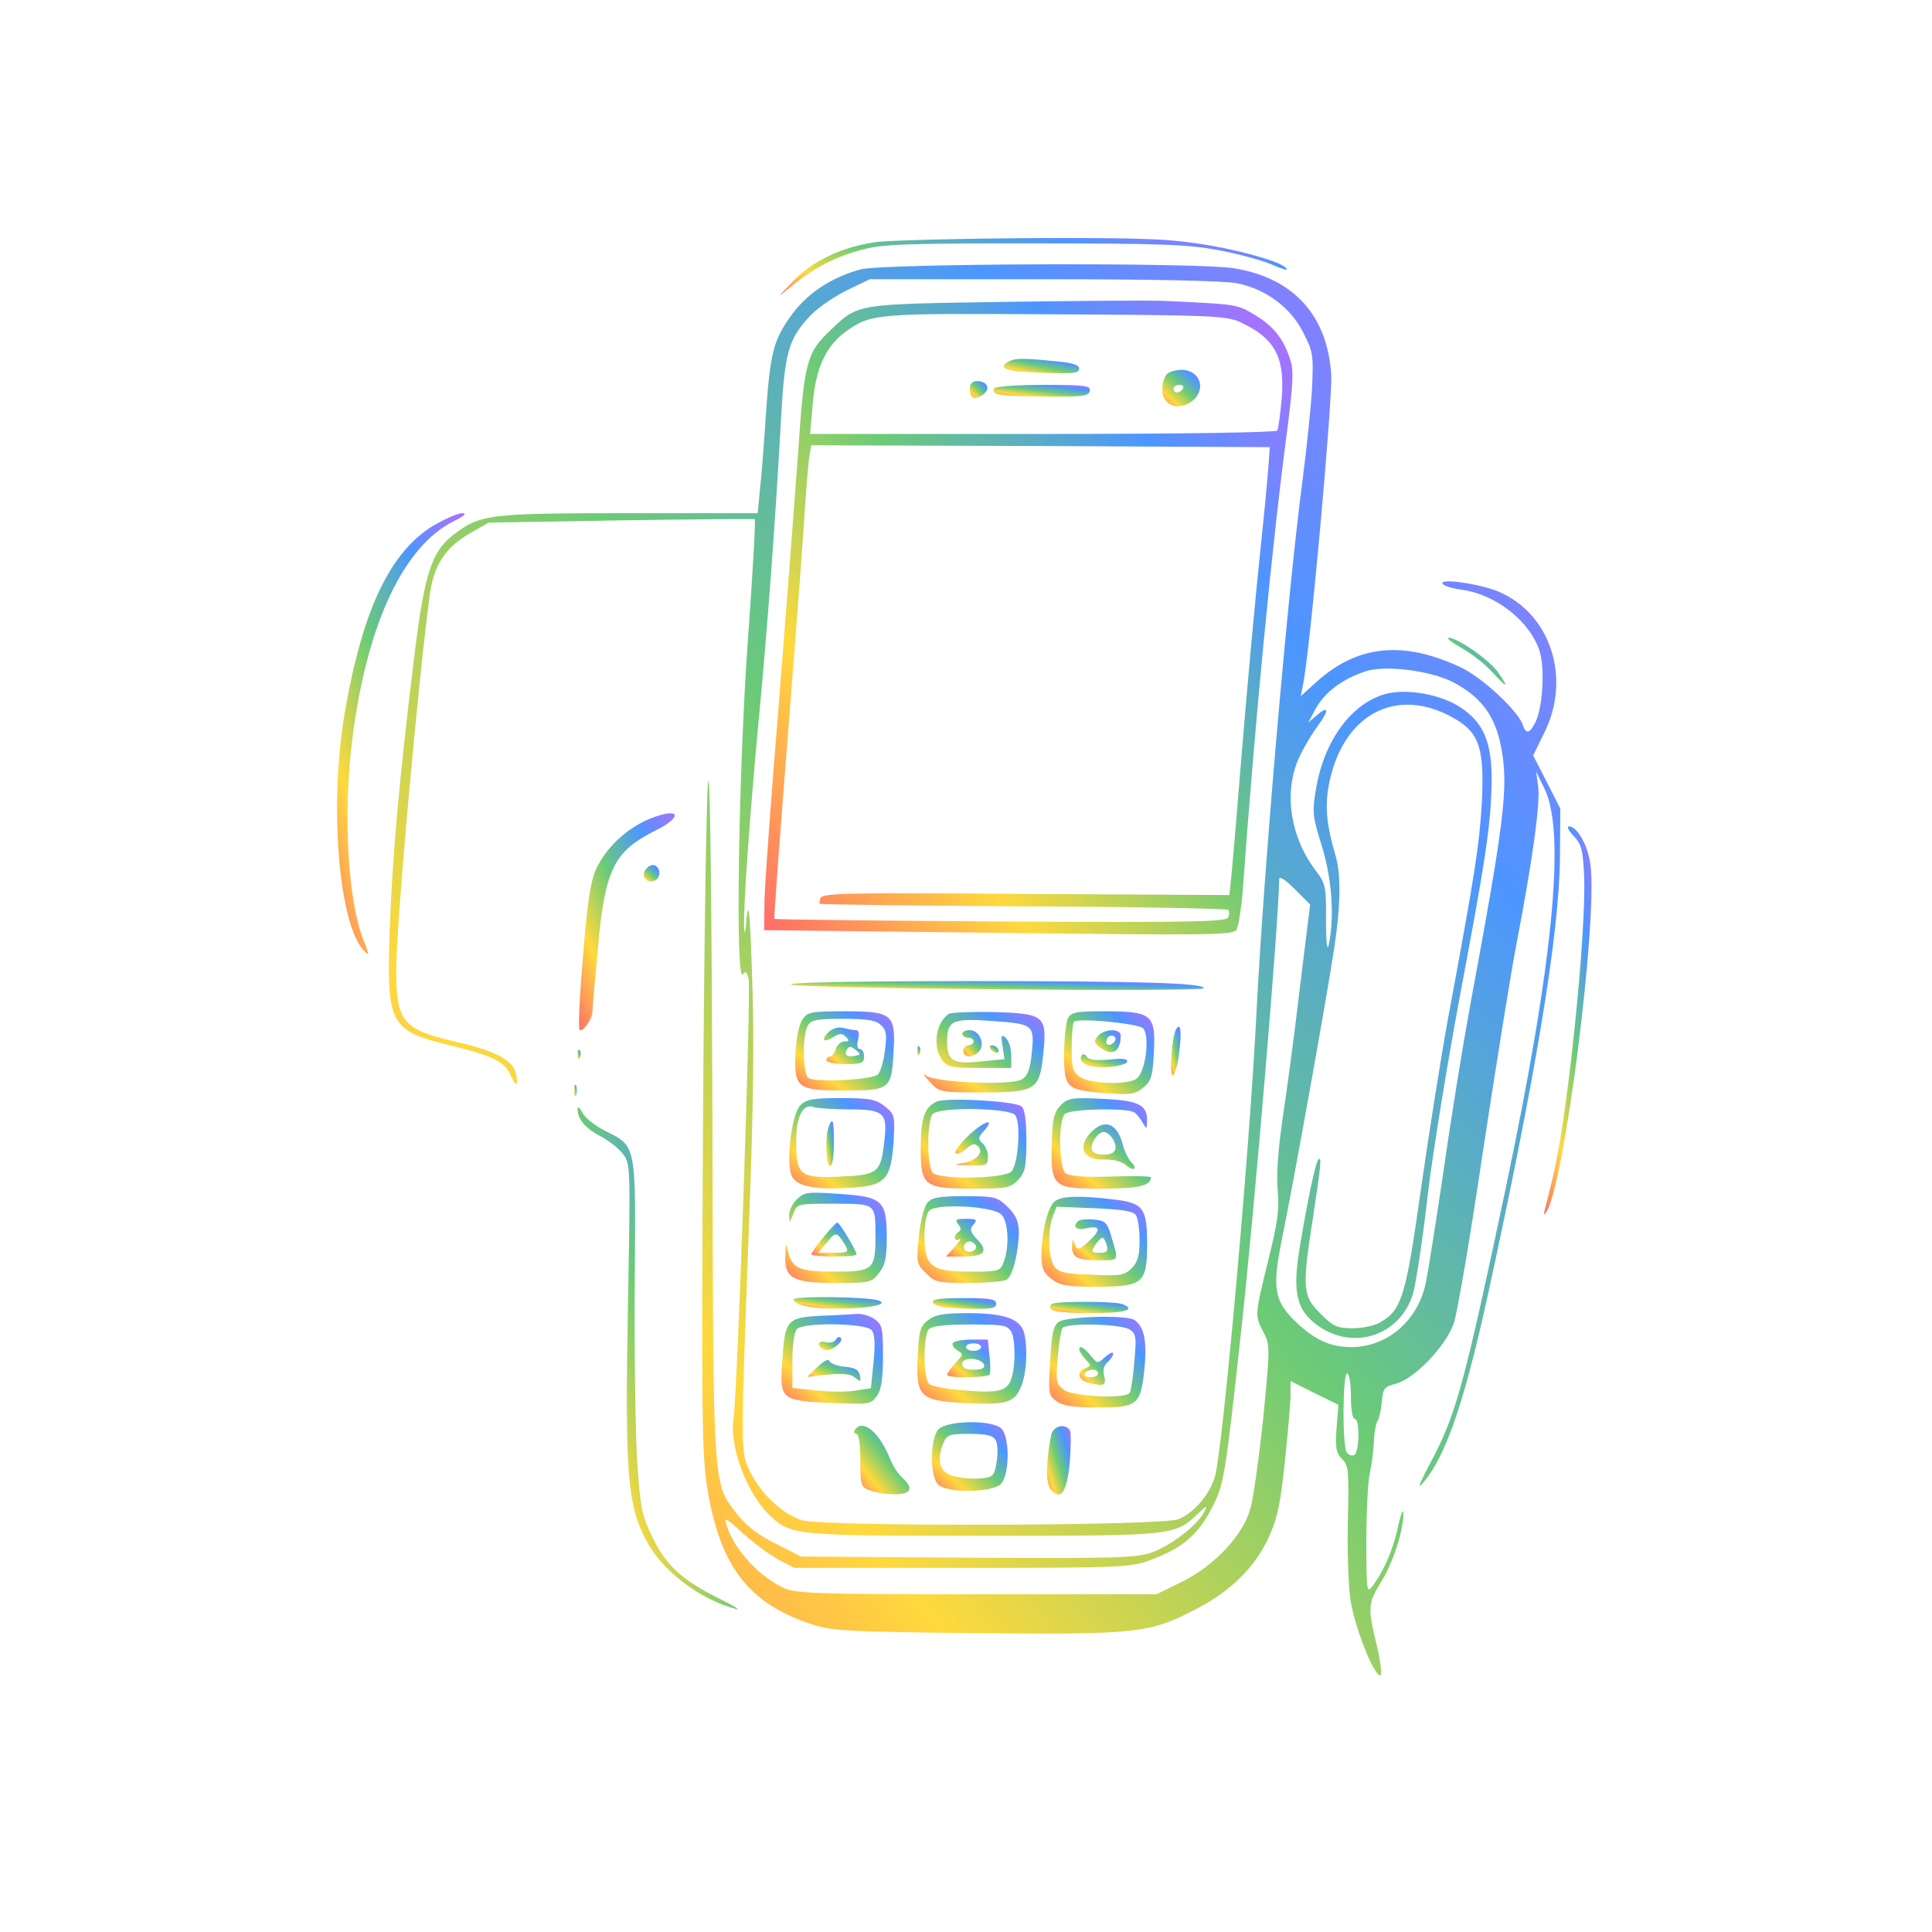 <?xml version="1.0" standalone="no"?>
<!DOCTYPE svg PUBLIC "-//W3C//DTD SVG 20010904//EN"
        "http://www.w3.org/TR/2001/REC-SVG-20010904/DTD/svg10.dtd">
<svg version="1.0" xmlns="http://www.w3.org/2000/svg"
     width="512pt" height="512pt" viewBox="0 0 512 512"
     preserveAspectRatio="xMidYMid meet">

    <!-- Pretty gradient definition -->
    <defs>
        <linearGradient id="rainbow" x1="0%" y1="0%" x2="100%" y2="100%">
            <stop offset="0%"   stop-color="#FF6B6B"/>
            <stop offset="25%"  stop-color="#FFD93D"/>
            <stop offset="50%"  stop-color="#6BCB77"/>
            <stop offset="75%"  stop-color="#4D96FF"/>
            <stop offset="100%" stop-color="#B86BFF"/>
        </linearGradient>
    </defs>

    <!-- Apply the gradient to everything inside -->
    <g transform="translate(0,512) scale(0.1,-0.1)"
       fill="url(#rainbow)" stroke="none">
        <path d="M2326 4479 c-93 -12 -173 -50 -227 -107 -40 -42 -41 -43 -7 -15 58
49 118 81 188 100 57 16 112 18 460 18 341 0 408 -3 490 -18 52 -10 114 -27
138 -37 23 -10 42 -17 42 -14 0 15 -102 46 -206 64 -104 17 -161 20 -464 19
-190 -1 -376 -6 -414 -10z"/>
        <path d="M2280 4406 c-82 -23 -146 -67 -189 -130 -42 -61 -50 -96 -61 -250 -5
-78 -12 -169 -16 -203 l-6 -63 -343 0 c-372 0 -392 -3 -463 -57 -59 -45 -78
-104 -106 -338 -39 -320 -56 -513 -63 -705 -9 -255 -1 -271 159 -310 117 -29
146 -43 163 -83 9 -20 14 -25 15 -14 1 52 -39 78 -165 107 -138 32 -155 53
-155 190 0 120 59 774 89 994 11 80 42 127 112 166 l44 25 350 6 c193 3 352 4
355 3 3 -1 -5 -139 -17 -306 -26 -350 -35 -933 -14 -900 6 10 10 7 15 -12 7
-28 -30 -1102 -40 -1165 -12 -74 36 -201 97 -258 57 -52 63 -53 564 -53 508 0
507 0 569 58 24 23 27 24 17 5 -18 -36 -91 -91 -141 -108 -41 -14 -109 -15
-487 -13 l-440 3 -69 35 c-46 23 -79 49 -101 78 -65 85 -63 52 -65 1067 -2
546 -6 902 -11 875 -5 -25 -11 -433 -14 -908 -4 -762 -3 -874 11 -964 33 -204
106 -303 267 -359 61 -21 82 -23 444 -27 429 -4 462 -1 587 65 90 47 152 108
189 186 24 52 32 89 44 203 8 76 15 156 15 176 l0 38 64 -32 63 -31 -5 -62
c-4 -52 -1 -66 15 -82 17 -17 18 -31 15 -159 -2 -77 1 -174 7 -215 12 -73 61
-199 79 -199 5 0 1 35 -9 78 -25 102 -24 112 11 170 32 50 60 138 59 182 0 14
-7 -3 -14 -36 -13 -61 -39 -120 -69 -159 -14 -18 -15 -8 -15 120 0 77 4 158 9
180 5 22 10 60 11 85 1 25 6 50 10 55 4 6 9 28 11 50 3 35 6 40 37 48 49 12
134 101 154 161 9 26 44 231 77 455 34 223 74 474 90 556 42 219 63 372 56
413 l-5 37 22 -45 c57 -116 23 -463 -104 -1065 -104 -492 -129 -587 -187 -700
-44 -83 -49 -97 -27 -70 57 69 105 209 164 475 130 593 193 973 195 1176 l1
131 -36 71 -36 70 30 61 c71 144 17 312 -119 372 -47 21 -161 38 -151 22 4 -6
27 -13 52 -16 90 -13 179 -83 205 -162 14 -44 9 -146 -10 -187 -16 -33 -26
-35 -35 -8 -12 36 -108 126 -165 152 -152 71 -273 59 -382 -40 l-41 -37 6 30
c19 90 78 750 75 820 -9 158 -100 259 -258 284 -96 16 -932 13 -990 -3z m1000
-37 c76 -16 140 -64 173 -129 27 -52 28 -60 24 -150 -3 -52 -15 -165 -26 -250
-38 -287 -102 -1025 -121 -1400 -18 -366 -89 -1153 -110 -1232 -13 -47 -55
-97 -97 -114 -41 -18 -935 -20 -996 -3 -50 14 -109 68 -138 127 -27 56 -27 34
-4 657 12 314 14 503 8 660 -5 158 -9 202 -14 155 -4 -45 -6 -53 -7 -25 -2 53
14 282 38 540 24 248 46 553 59 790 10 190 19 226 79 289 20 21 64 51 97 67
l60 29 462 0 c295 0 480 -4 513 -11z m569 -1056 c78 -40 116 -93 131 -183 17
-101 6 -190 -84 -675 -19 -104 -51 -300 -70 -435 -20 -135 -41 -268 -47 -297
-20 -102 -101 -172 -197 -173 -57 0 -98 19 -149 68 -57 55 -62 89 -35 222 28
135 118 636 137 762 18 115 19 199 5 248 -24 81 -29 130 -19 187 35 191 181
268 335 178 65 -38 78 -80 71 -223 -7 -114 -16 -175 -91 -579 -19 -105 -51
-308 -71 -449 -39 -276 -50 -315 -105 -347 -15 -10 -49 -17 -75 -17 -42 0 -52
5 -86 39 -47 47 -49 66 -19 257 21 139 23 161 14 151 -8 -7 -30 -114 -50 -235
-18 -111 -9 -158 37 -196 95 -80 230 -40 264 77 8 29 26 147 39 263 14 116 53
353 85 525 69 367 82 452 84 568 1 103 -21 156 -82 196 -52 35 -143 51 -199
36 -90 -25 -162 -122 -184 -249 -11 -64 -10 -74 15 -154 27 -87 34 -191 18
-263 -4 -18 -7 10 -7 66 1 90 -1 97 -28 133 -68 90 -85 210 -42 301 13 28 36
65 50 84 29 39 27 53 -5 25 l-22 -19 16 30 c24 48 72 85 136 106 51 17 171 2
230 -28z m-404 -809 c-14 -120 -35 -277 -46 -348 -12 -85 -17 -151 -13 -191 5
-49 0 -84 -25 -185 -36 -147 -36 -145 -13 -190 18 -34 18 -40 0 -225 -11 -104
-26 -213 -34 -242 -20 -72 -95 -152 -182 -195 l-67 -33 -475 0 c-417 0 -479 2
-511 16 -68 31 -135 104 -154 169 -7 21 -1 18 42 -22 28 -25 70 -57 94 -70
l44 -23 445 0 c431 0 447 1 502 22 80 30 121 64 157 132 35 66 37 78 81 481
36 331 99 1080 100 1190 0 9 16 -1 41 -26 l41 -41 -27 -219z m135 -1084 c0
-33 4 -60 10 -60 14 0 13 -87 -1 -96 -6 -3 -15 0 -20 7 -12 20 -11 209 1 209
6 0 10 -27 10 -60z"/>
        <path d="M2665 4320 c-397 -6 -390 -4 -463 -74 -64 -60 -71 -84 -87 -328 -9
-123 -32 -421 -51 -663 -20 -242 -37 -476 -38 -520 l-1 -80 620 -7 c546 -7
621 -6 631 7 6 8 14 59 18 113 31 427 76 902 117 1210 16 126 18 160 8 190
-18 55 -45 89 -96 119 -46 27 -46 27 -248 36 -27 1 -212 0 -410 -3z m620 -53
c92 -42 120 -91 112 -200 -4 -43 -9 -82 -12 -88 -4 -5 -244 -9 -622 -9 l-616
0 7 82 c8 93 35 151 87 189 68 48 75 49 554 46 409 -2 454 -4 490 -20z m77
-377 c-2 -25 -9 -106 -17 -180 -20 -190 -42 -433 -60 -655 -8 -104 -18 -216
-21 -249 l-6 -58 -539 3 c-454 4 -540 2 -544 -10 -3 -8 -4 -15 -3 -16 2 -2
245 -5 540 -7 295 -1 539 -6 542 -9 4 -3 4 -13 1 -20 -5 -12 -94 -14 -603 -11
-328 2 -598 5 -600 7 -1 1 13 198 32 436 19 239 40 511 46 604 6 94 13 180 16
193 l4 22 608 -2 607 -3 -3 -45z"/>
        <path d="M2670 4160 c-27 -17 1 -25 96 -28 77 -3 94 -1 94 11 0 10 -18 16 -67
20 -89 9 -105 8 -123 -3z"/>
        <path d="M3092 4128 c-7 -7 -12 -25 -12 -40 0 -40 39 -58 75 -34 44 29 28 86
-25 86 -14 0 -31 -5 -38 -12z m43 -38 c-3 -5 -10 -10 -16 -10 -5 0 -9 5 -9 10
0 6 7 10 16 10 8 0 12 -4 9 -10z"/>
        <path d="M2570 4091 c0 -27 13 -33 35 -17 21 15 12 36 -16 36 -12 0 -19 -7
-19 -19z"/>
        <path d="M2635 4091 c-10 -17 9 -20 131 -22 103 -1 119 1 122 15 3 14 -12 16
-122 16 -69 0 -127 -4 -131 -9z"/>
        <path d="M2096 2511 c10 -11 1094 -20 1094 -10 0 14 -162 19 -619 19 -305 0
-481 -4 -475 -9z"/>
        <path d="M2126 2417 c-9 -13 -16 -51 -18 -91 -3 -90 5 -96 133 -96 117 0 122
4 127 102 6 100 -3 108 -129 108 -91 0 -100 -2 -113 -23z m209 -14 c14 -13 16
-27 10 -67 -3 -28 -12 -57 -18 -63 -14 -15 -165 -22 -184 -10 -16 10 -17 110
-3 138 9 16 22 19 95 19 65 0 87 -4 100 -17z"/>
        <path d="M2196 2385 c-22 -22 -14 -30 13 -13 16 10 23 10 33 0 9 -9 9 -12 -4
-12 -9 0 -20 -9 -23 -20 -3 -11 -11 -20 -16 -20 -5 0 -9 -4 -9 -10 0 -5 23
-10 50 -10 43 0 50 3 50 20 0 11 -5 20 -11 20 -7 0 -9 10 -5 25 4 17 2 25 -6
25 -7 0 -22 3 -34 6 -13 3 -28 -1 -38 -11z m70 -63 c-22 -5 -30 3 -21 18 5 8
11 7 22 -2 15 -12 14 -13 -1 -16z"/>
        <path d="M2514 2433 c-34 -24 -43 -85 -18 -121 14 -20 24 -22 100 -22 l84 0 0
34 c0 18 -7 39 -15 46 -12 10 -13 6 -8 -23 l5 -34 -62 -6 c-75 -8 -90 1 -90
53 0 56 14 62 123 54 108 -8 110 -9 100 -96 -4 -35 -12 -52 -26 -59 -29 -16
-229 -8 -253 11 -10 7 -7 1 9 -16 27 -29 28 -29 142 -29 141 0 151 7 160 105
10 98 3 104 -132 108 -59 1 -113 -1 -119 -5z"/>
        <path d="M2830 2421 c-5 -11 -10 -54 -10 -95 0 -90 5 -95 113 -103 62 -5 75
-3 97 15 21 17 25 30 28 95 5 98 -6 107 -130 107 -76 0 -89 -2 -98 -19z m199
-26 c20 -20 6 -122 -19 -135 -29 -16 -123 -12 -148 6 -19 13 -22 24 -22 78 0
34 3 65 6 68 10 11 169 -4 183 -17z"/>
        <path d="M2909 2374 c-11 -14 -10 -18 6 -30 33 -24 55 -12 55 32 0 19 -44 18
-61 -2z m42 -17 c-13 -13 -26 -3 -16 12 3 6 11 8 17 5 6 -4 6 -10 -1 -17z"/>
        <path d="M2866 2322 c-11 -19 22 -33 70 -30 26 2 49 8 51 14 3 8 -13 10 -48 6
-35 -3 -54 -1 -59 8 -5 7 -10 8 -14 2z"/>
        <path d="M3117 2393 c-11 -18 -19 -123 -9 -123 5 0 13 27 17 61 7 56 4 81 -8
62z"/>
        <path d="M2550 2380 c0 -5 7 -10 15 -10 8 0 15 -4 15 -10 0 -5 -6 -10 -13 -10
-8 0 -14 -7 -14 -15 0 -18 24 -20 41 -2 18 18 2 57 -24 57 -11 0 -20 -4 -20
-10z"/>
        <path d="M2431 2334 c0 -11 3 -14 6 -6 3 7 2 16 -1 19 -3 4 -6 -2 -5 -13z"/>
        <path d="M2625 2340 c3 -5 11 -10 16 -10 6 0 7 5 4 10 -3 6 -11 10 -16 10 -6
0 -7 -4 -4 -10z"/>
        <path d="M2121 2191 c-24 -24 -39 -157 -22 -189 14 -26 60 -35 151 -30 96 5
111 21 118 121 4 71 3 74 -23 95 -24 19 -41 22 -116 22 -74 0 -92 -3 -108 -19z
m129 -11 c94 0 103 -9 93 -89 -9 -79 -18 -85 -116 -89 -107 -5 -117 3 -117 93
0 67 18 102 47 91 8 -3 50 -6 93 -6z"/>
        <path d="M2196 2134 c-10 -26 -7 -104 4 -104 6 0 10 27 10 60 0 62 -3 72 -14
44z"/>
        <path d="M2483 2201 c-33 -15 -43 -43 -43 -125 0 -99 9 -106 140 -106 88 0 98
2 118 23 19 20 22 35 22 104 0 53 -4 84 -13 91 -17 14 -197 24 -224 13z m207
-36 c16 -19 9 -127 -9 -149 -17 -20 -190 -23 -209 -4 -7 7 -12 40 -12 78 0 38
5 71 12 78 19 19 202 16 218 -3z"/>
        <path d="M2568 2112 c-23 -22 -40 -44 -36 -48 5 -4 17 1 28 11 15 14 23 16 32
7 17 -17 -7 -40 -45 -45 -22 -3 -15 -4 19 -5 49 -2 52 -1 52 23 0 13 -7 30
-15 36 -11 10 -11 15 3 30 34 38 4 30 -38 -9z"/>
        <path d="M2811 2191 c-16 -16 -21 -35 -23 -78 -5 -142 -3 -143 137 -143 92 0
125 8 125 30 0 3 -48 4 -106 2 -71 -2 -110 1 -120 9 -18 15 -20 139 -2 157 13
13 165 17 184 4 6 -4 16 -16 22 -27 11 -19 11 -18 12 6 0 41 -23 53 -120 57
-79 4 -90 2 -109 -17z"/>
        <path d="M2890 2118 c-36 -39 -19 -73 37 -71 22 1 45 -5 56 -14 21 -19 34 -11
14 8 -7 8 -17 28 -21 44 -15 59 -49 72 -86 33z m60 -18 c14 -26 5 -40 -25 -40
-13 0 -27 4 -30 10 -9 14 13 50 30 50 8 0 19 -9 25 -20z"/>
        <path d="M2111 1941 c-11 -11 -21 -31 -20 -43 1 -21 2 -20 11 5 10 27 10 27
108 27 112 0 110 1 110 -86 0 -89 -6 -94 -109 -94 -95 0 -114 9 -124 60 -3 16
-5 11 -6 -17 -2 -61 20 -73 135 -73 88 0 94 1 113 26 17 21 21 41 21 94 0 98
-11 109 -126 116 -84 6 -93 5 -113 -15z"/>
        <path d="M2458 1933 c-9 -11 -19 -48 -23 -90 -7 -68 -6 -73 19 -97 23 -24 32
-26 113 -26 48 0 94 4 101 9 16 10 31 71 32 124 0 29 -7 46 -29 68 -28 27 -34
29 -114 29 -67 0 -87 -3 -99 -17z m195 -31 c19 -17 23 -84 7 -126 -9 -25 -13
-26 -90 -26 -102 0 -120 14 -120 94 0 32 5 60 13 68 20 19 165 12 190 -10z"/>
        <path d="M2539 1876 c8 -10 9 -16 1 -21 -14 -9 -13 -28 3 -19 6 4 1 -5 -12
-19 l-24 -27 46 0 c56 0 67 14 37 45 -19 20 -21 27 -10 40 11 13 8 15 -20 15
-27 0 -30 -2 -21 -14z m46 -55 c7 -12 -12 -24 -25 -16 -11 7 -4 25 10 25 5 0
11 -4 15 -9z"/>
        <path d="M2796 1937 c-19 -14 -35 -77 -36 -144 0 -33 5 -46 26 -62 23 -18 41
-21 120 -21 123 0 134 9 134 113 0 95 -10 109 -86 118 -92 11 -139 10 -158 -4z
m214 -37 c6 -8 10 -39 10 -67 0 -41 -5 -58 -21 -74 -19 -19 -30 -21 -106 -17
-70 2 -87 6 -99 22 -16 23 -18 93 -4 132 l10 26 101 -4 c74 -3 103 -8 109 -18z"/>
        <path d="M2857 1884 c-16 -16 -5 -25 23 -19 36 8 38 -4 7 -33 -28 -27 -34 -27
-40 -4 -3 11 -5 8 -6 -9 -1 -31 13 -39 75 -39 49 0 49 -2 30 60 -12 41 -16 45
-47 48 -19 2 -38 0 -42 -4z m76 -64 c4 -16 0 -20 -19 -20 -22 0 -23 2 -12 20
7 11 16 20 19 20 4 0 9 -9 12 -20z"/>
        <path d="M2182 1841 c-18 -22 -32 -42 -32 -45 0 -3 27 -6 60 -6 33 0 60 2 60
6 0 9 -45 84 -51 84 -3 0 -20 -18 -37 -39z m59 -23 c9 -16 5 -18 -31 -18 l-42
0 24 28 c23 29 26 28 49 -10z"/>
        <path d="M2103 1676 c5 -16 46 -24 122 -24 76 0 131 11 105 21 -28 11 -230 13
-227 3z"/>
        <path d="M2472 1668 c3 -9 32 -14 86 -16 68 -2 82 0 82 13 0 12 -15 15 -86 15
-64 0 -85 -3 -82 -12z"/>
        <path d="M2787 1664 c-17 -17 13 -24 104 -24 91 0 122 9 83 24 -21 8 -179 8
-187 0z"/>
        <path d="M2173 1633 c-88 -5 -93 -11 -100 -122 -7 -100 -3 -103 131 -109 99
-4 104 -4 120 19 12 17 16 46 16 106 0 73 -2 83 -22 97 -12 9 -34 15 -48 14
-14 -1 -58 -4 -97 -5z m137 -38 c8 -10 10 -35 5 -84 l-7 -70 -40 -6 c-22 -4
-69 -4 -104 0 l-64 7 0 72 c0 43 5 77 12 84 18 18 182 16 198 -3z"/>
        <path d="M2215 1570 c-4 -7 -16 -10 -26 -7 -23 6 -26 -11 -3 -20 16 -6 52 22
42 32 -3 4 -9 1 -13 -5z"/>
        <path d="M2167 1498 l-28 -27 55 6 c39 4 60 2 72 -8 14 -12 16 -11 13 6 -3 15
-14 21 -41 23 -20 2 -38 9 -40 15 -2 7 -14 1 -31 -15z"/>
        <path d="M2459 1621 c-21 -16 -24 -30 -27 -98 -5 -104 6 -115 123 -121 111 -6
133 0 151 43 15 36 18 103 8 143 -10 37 -53 52 -147 52 -68 0 -89 -4 -108 -19z
m222 -32 c6 -13 9 -45 7 -77 -7 -77 -20 -86 -128 -77 -46 3 -90 11 -97 17 -17
14 -17 130 -1 146 8 8 47 12 110 12 89 0 98 -2 109 -21z"/>
        <path d="M2525 1561 c-3 -6 3 -14 12 -20 17 -9 16 -11 -5 -33 -12 -14 -22 -27
-22 -31 0 -10 108 -9 113 1 2 4 2 26 -1 50 l-4 42 -43 0 c-24 0 -46 -4 -50 -9z
m75 -11 c0 -5 -9 -10 -20 -10 -11 0 -20 5 -20 10 0 6 9 10 20 10 11 0 20 -4
20 -10z m8 -47 c2 -9 -7 -13 -27 -13 -21 0 -31 5 -31 16 0 19 51 16 58 -3z"/>
        <path d="M2806 1617 c-15 -11 -19 -32 -23 -104 -5 -86 -5 -91 18 -107 17 -12
46 -16 111 -16 105 0 112 7 122 114 5 67 -3 101 -28 118 -20 14 -181 9 -200
-5z m189 -21 c16 -11 17 -22 11 -86 -3 -40 -9 -76 -12 -81 -10 -17 -148 -10
-173 7 -22 16 -23 22 -18 86 3 37 9 73 12 78 9 15 158 12 180 -4z"/>
        <path d="M2860 1543 c0 -3 7 -15 16 -25 16 -16 16 -18 0 -24 -23 -9 -20 -31 7
-38 41 -11 50 -8 43 18 -4 15 0 28 9 36 8 7 15 17 15 23 0 5 -9 2 -21 -9 -21
-19 -21 -18 -39 4 -18 22 -30 28 -30 15z m50 -63 c0 -5 -9 -10 -21 -10 -11 0
-17 5 -14 10 3 6 13 10 21 10 8 0 14 -4 14 -10z"/>
        <path d="M2487 1332 c-23 -25 -23 -124 -1 -146 24 -24 145 -22 167 2 23 25 23
124 1 146 -24 24 -145 22 -167 -2z m152 -29 c5 -10 6 -36 2 -58 -6 -37 -9 -40
-43 -43 -20 -2 -51 1 -70 6 -37 9 -47 38 -29 85 10 25 15 27 70 27 47 0 62 -4
70 -17z"/>
        <path d="M2265 1330 c-3 -5 -1 -10 4 -10 7 0 11 -27 11 -70 0 -66 1 -71 26
-80 14 -6 43 -10 65 -10 44 0 51 16 20 44 -11 10 -25 32 -32 49 -28 72 -74
109 -94 77z"/>
        <path d="M2786 1318 c-14 -70 -15 -125 -3 -143 27 -35 44 -12 52 69 3 41 4 80
0 86 -12 19 -44 11 -49 -12z"/>
        <path d="M1150 3728 c-115 -69 -188 -221 -235 -489 -44 -246 -18 -570 50 -639
14 -14 14 -11 1 22 -45 106 -58 346 -31 550 39 298 136 502 268 567 28 14 35
21 22 21 -12 0 -45 -15 -75 -32z"/>
        <path d="M3876 3401 c28 -16 65 -46 82 -66 37 -41 42 -38 10 6 -24 32 -106 89
-129 89 -8 0 9 -13 37 -29z"/>
        <path d="M1750 2960 c-74 -21 -142 -79 -172 -147 -13 -30 -23 -95 -33 -229 -9
-103 -13 -189 -9 -193 8 -8 34 29 34 48 0 9 7 87 15 173 18 203 42 252 152
307 61 30 70 57 13 41z"/>
        <path d="M4171 2904 c20 -21 24 -38 27 -102 7 -151 -45 -653 -84 -807 -8 -33
-17 -69 -20 -80 -4 -16 -3 -17 5 -5 47 75 135 765 116 917 -6 51 -35 103 -57
103 -7 0 -1 -12 13 -26z"/>
        <path d="M1712 2817 c-15 -17 0 -39 22 -31 18 7 18 35 0 41 -6 2 -16 -2 -22
-10z"/>
        <path d="M1531 2324 c0 -11 3 -14 6 -6 3 7 2 16 -1 19 -3 4 -6 -2 -5 -13z"/>
        <path d="M1522 2230 c0 -14 2 -19 5 -12 2 6 2 18 0 25 -3 6 -5 1 -5 -13z"/>
        <path d="M1531 2182 c-2 -26 20 -52 58 -72 22 -11 49 -32 61 -47 21 -28 21
-28 14 -408 -8 -441 -1 -525 49 -618 42 -80 140 -155 237 -181 14 -4 -6 9 -45
28 -98 49 -139 87 -175 160 -28 57 -33 78 -41 197 -5 74 -8 285 -7 470 3 382
6 370 -80 413 -27 14 -53 35 -59 48 -7 13 -12 17 -12 10z"/>
    </g>
</svg>
